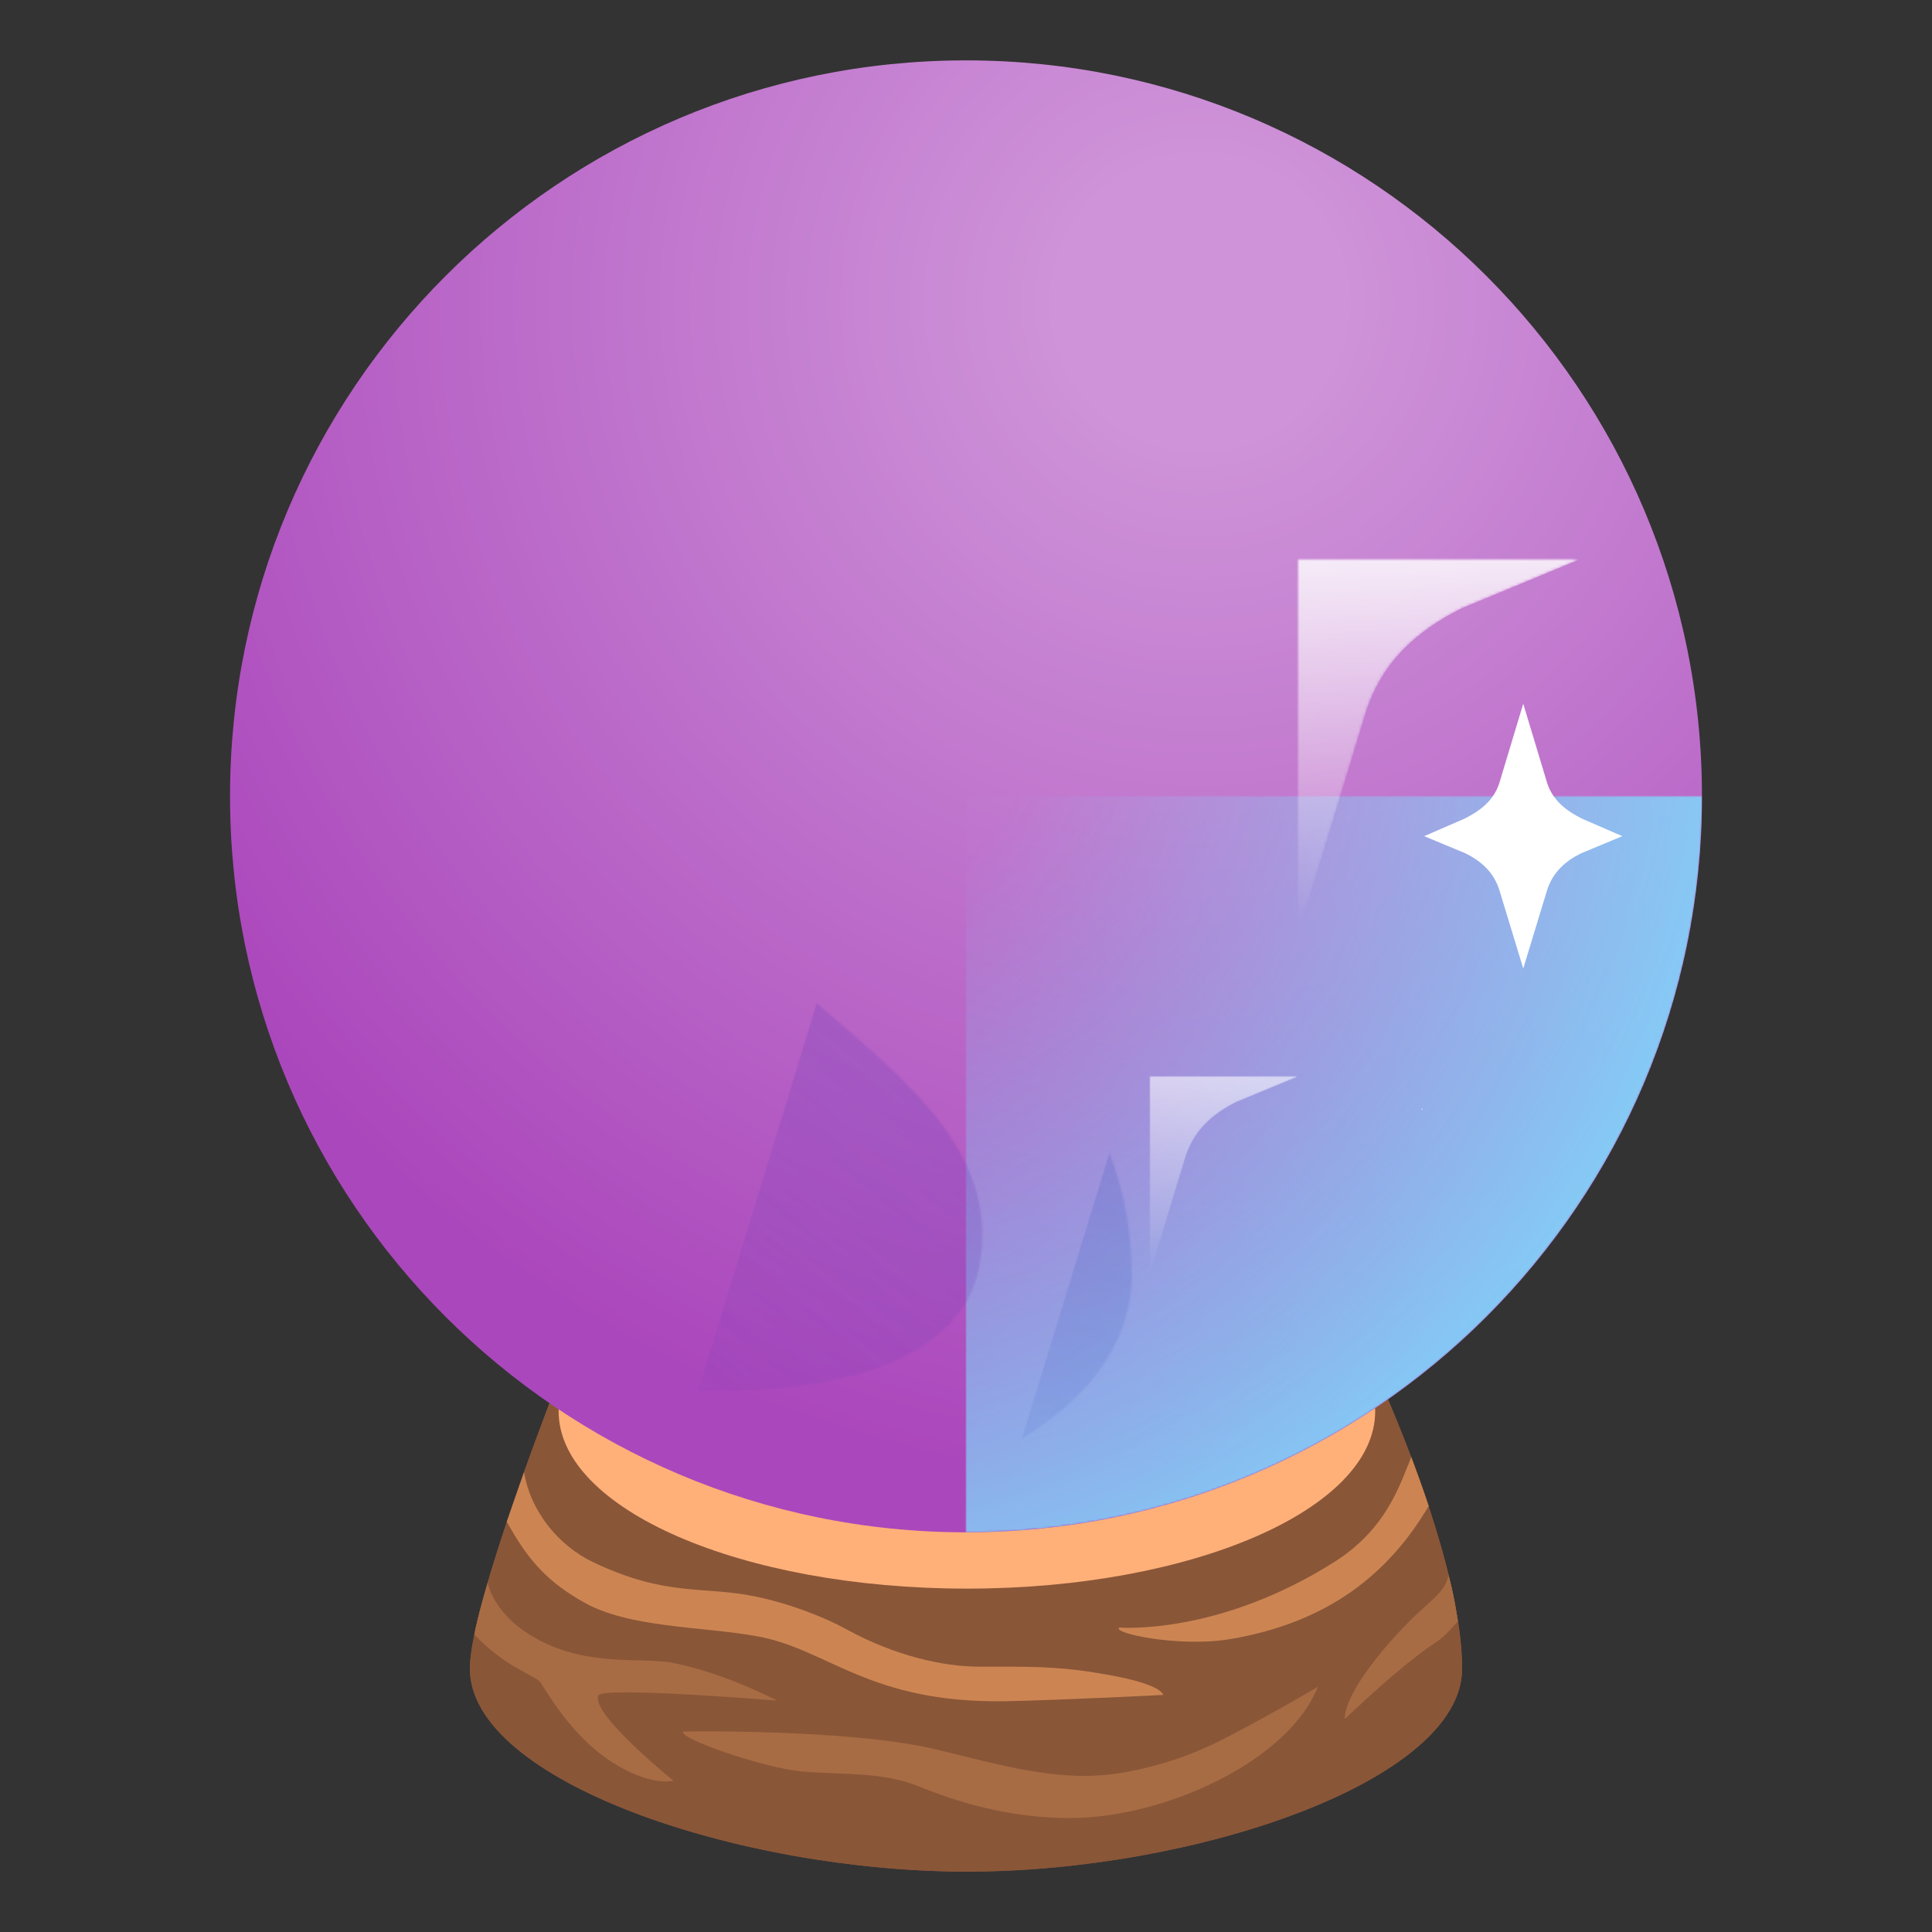 <svg xmlns="http://www.w3.org/2000/svg" xmlns:xlink="http://www.w3.org/1999/xlink" viewBox="0 0 1024 1024" width="1024" height="1024" preserveAspectRatio="xMidYMid meet" style="width: 100%; height: 100%; transform: translate3d(0px, 0px, 0px); content-visibility: visible;" id="Crystal Ball"><rect x="0" y="0" width="1024" height="1024" fill="#333333" stroke="none"/><defs><clipPath id="__lottie_element_2"><rect width="1024" height="1024" x="0" y="0"/></clipPath><radialGradient id="__lottie_element_12" spreadMethod="pad" gradientUnits="userSpaceOnUse" cx="124" cy="-262" r="635.648" fx="124" fy="-262"><stop offset="12%" stop-color="rgb(206,147,216)"/><stop offset="56%" stop-color="rgb(188,109,202)"/><stop offset="99%" stop-color="rgb(171,71,188)"/></radialGradient><radialGradient id="__lottie_element_16" spreadMethod="pad" gradientUnits="userSpaceOnUse" cx="108" cy="-182" r="489.653" fx="108" fy="-182"><stop offset="12%" stop-color="rgb(116,87,186)"/><stop offset="56%" stop-color="rgb(104,87,186)"/><stop offset="99%" stop-color="rgb(92,87,186)"/></radialGradient><radialGradient id="__lottie_element_20" spreadMethod="pad" gradientUnits="userSpaceOnUse" cx="-107.682" cy="-58.835" r="868.538" fx="-28.926" fy="9.748"><stop offset="28%" stop-color="rgb(129,212,250)"/><stop offset="64%" stop-color="rgb(129,212,250)"/><stop offset="99%" stop-color="rgb(129,212,250)"/></radialGradient><mask id="__lottie_element_22"><path fill="url(#__lottie_element_21)" d=" M0,-390.08 C215.436,-390.08 390.08,-215.435 390.08,0 C390.08,215.436 215.436,390.08 0,390.08 C-215.435,390.08 -390.08,215.436 -390.08,0 C-390.08,-215.435 -215.435,-390.08 0,-390.08z"/></mask><radialGradient id="__lottie_element_21" spreadMethod="pad" gradientUnits="userSpaceOnUse" cx="-107.682" cy="-58.835" r="868.538" fx="-28.926" fy="9.748"><stop stop-color="rgb(255,255,255)" offset="28%" stop-opacity="0.01"/><stop stop-color="rgb(255,255,255)" offset="64%" stop-opacity="0.505"/><stop stop-color="rgb(255,255,255)" offset="100%" stop-opacity="1"/></radialGradient><radialGradient id="__lottie_element_26" spreadMethod="pad" gradientUnits="userSpaceOnUse" cx="-112.613" cy="-70.953" r="557.165" fx="-105.483" fy="-86.946"><stop offset="28%" stop-color="rgb(129,212,250)"/><stop offset="64%" stop-color="rgb(129,212,250)"/><stop offset="99%" stop-color="rgb(129,212,250)"/></radialGradient><mask id="__lottie_element_28"><path fill="url(#__lottie_element_27)" d=" M0,-390.08 C215.436,-390.08 390.08,-215.435 390.08,0 C390.08,215.436 215.436,390.08 0,390.08 C-215.435,390.08 -390.08,215.436 -390.08,0 C-390.08,-215.435 -215.435,-390.08 0,-390.08z"/></mask><radialGradient id="__lottie_element_27" spreadMethod="pad" gradientUnits="userSpaceOnUse" cx="-112.613" cy="-70.953" r="557.165" fx="-105.483" fy="-86.946"><stop stop-color="rgb(255,255,255)" offset="28%" stop-opacity="0.01"/><stop stop-color="rgb(255,255,255)" offset="64%" stop-opacity="0.505"/><stop stop-color="rgb(255,255,255)" offset="100%" stop-opacity="1"/></radialGradient><linearGradient id="__lottie_element_33" spreadMethod="pad" gradientUnits="userSpaceOnUse" x1="-24" y1="600" x2="-36" y2="-276"><stop offset="9%" stop-color="rgb(29,68,179)"/><stop offset="55%" stop-color="rgb(29,68,179)"/><stop offset="99%" stop-color="rgb(29,68,179)"/></linearGradient><mask id="__lottie_element_35"><path fill="url(#__lottie_element_34)" d=" M-104.139,-353.92 C-341.019,-379.44 -509.518,-115.244 -496.459,34.96 C-477.019,258.56 -280.621,422.42 -22.045,356.242 C24.091,344.496 131.326,275.268 120.971,197.352 C119.493,153.224 72.385,115.725 104.06,68.884 C118.132,44.694 190.208,25.13 195.461,-74.4 C197.68,-122.439 132.741,-328.4 -104.139,-353.92z"/></mask><linearGradient id="__lottie_element_34" spreadMethod="pad" gradientUnits="userSpaceOnUse" x1="-24" y1="600" x2="-36" y2="-276"><stop stop-color="rgb(255,255,255)" offset="9%" stop-opacity="0.01"/><stop stop-color="rgb(255,255,255)" offset="54%" stop-opacity="0.505"/><stop stop-color="rgb(255,255,255)" offset="100%" stop-opacity="1"/></linearGradient><g id="__lottie_element_36"><g transform="matrix(0.956,0.293,-0.293,0.956,140.94,-137.962)" opacity="1" style="display: block;"><g opacity="1" transform="matrix(1,0,0,1,647.019,399.44)"><path fill="rgb(184,0,150)" fill-opacity="1" d=" M-354.222,-404.542 C-591.264,-427.765 -613.85,-23.458 -599.345,126.566 C-577.753,349.899 -354.596,475.709 -87.614,402.51 C-41.708,389.924 53.048,320.562 30.362,244.443 C-8.765,116.52 -149.063,121.383 -147.781,6.151 C-157.426,-118.273 10.421,-159.904 -19.559,-281.723 C-39.453,-346.458 -117.18,-381.319 -354.222,-404.542z"/></g></g></g><linearGradient id="__lottie_element_42" spreadMethod="pad" gradientUnits="userSpaceOnUse" x1="-174" y1="516" x2="170" y2="-334"><stop offset="9%" stop-color="rgb(103,58,183)"/><stop offset="55%" stop-color="rgb(103,58,183)"/><stop offset="99%" stop-color="rgb(103,58,183)"/></linearGradient><mask id="__lottie_element_44"><path fill="url(#__lottie_element_43)" d=" M263.177,217.684 C277.624,86.859 75.555,77.945 121.401,-59.81 C139.495,-118.196 287.792,-101.84 293.968,-195.019 C294.783,-258.576 179.527,-390.044 -14.488,-358.957 C-120.948,-341.898 -362.125,-216.635 -320.874,61.429 C-262.835,452.668 238.434,418.481 263.177,217.684z"/></mask><linearGradient id="__lottie_element_43" spreadMethod="pad" gradientUnits="userSpaceOnUse" x1="-174" y1="516" x2="170" y2="-334"><stop stop-color="rgb(255,255,255)" offset="9%" stop-opacity="0.01"/><stop stop-color="rgb(255,255,255)" offset="54%" stop-opacity="0.505"/><stop stop-color="rgb(255,255,255)" offset="100%" stop-opacity="1"/></linearGradient><g id="__lottie_element_45"><g transform="matrix(1.035,0.317,-0.317,1.035,142.831,-179.52)" opacity="1" style="display: block;"><g opacity="1" transform="matrix(1,0,0,1,475.448,411.201)"><path fill="rgb(184,0,150)" fill-opacity="1" d=" M87.162,239.951 C76.433,128.645 -121.265,157.117 -121.302,31.694 C-125.48,-71.454 11.356,-144.521 -36.42,-207.412 C-105.078,-262.652 -260.171,-215.663 -315.888,-36.69 C-346.534,61.749 -358.96,165.138 -301.641,286.199 C-247.821,399.871 97.621,352.99 87.162,239.951z"/></g></g></g><radialGradient id="__lottie_element_51" spreadMethod="pad" gradientUnits="userSpaceOnUse"><stop/><stop/><stop/></radialGradient><mask id="__lottie_element_53"><path fill="url(#__lottie_element_52)"/></mask><radialGradient id="__lottie_element_52" spreadMethod="pad" gradientUnits="userSpaceOnUse"><stop stop-color="rgb(255,255,255)"/><stop stop-color="rgb(255,255,255)"/><stop stop-color="rgb(255,255,255)"/></radialGradient><linearGradient id="__lottie_element_57" spreadMethod="pad" gradientUnits="userSpaceOnUse" x1="16" y1="154" x2="-8" y2="-170"><stop offset="9%" stop-color="rgb(255,255,255)"/><stop offset="55%" stop-color="rgb(255,255,255)"/><stop offset="99%" stop-color="rgb(255,255,255)"/></linearGradient><mask id="__lottie_element_59"><path fill="url(#__lottie_element_58)" d=" M-111.475,185.99 C-111.475,185.99 -169.875,31.11 -49.955,-112.33 C48.845,-230.57 138.045,-182.73 124.285,-132.33 C110.445,-81.93 67.485,-66.41 2.765,-15.77 C-82.755,51.11 -111.475,185.99 -111.475,185.99z"/></mask><linearGradient id="__lottie_element_58" spreadMethod="pad" gradientUnits="userSpaceOnUse" x1="16" y1="154" x2="-8" y2="-170"><stop stop-color="rgb(255,255,255)" offset="9%" stop-opacity="0.01"/><stop stop-color="rgb(255,255,255)" offset="54%" stop-opacity="0.505"/><stop stop-color="rgb(255,255,255)" offset="100%" stop-opacity="1"/></linearGradient><linearGradient id="__lottie_element_63" spreadMethod="pad" gradientUnits="userSpaceOnUse" x1="1" y1="121" x2="-1" y2="-25"><stop offset="0%" stop-color="rgb(255,255,255)"/><stop offset="50%" stop-color="rgb(255,255,255)"/><stop offset="99%" stop-color="rgb(255,255,255)"/></linearGradient><mask id="__lottie_element_65"><path fill="url(#__lottie_element_64)" d=" M56.56,-16.68 C40.96,-24.44 28.48,-34.2 23.04,-50.76 C23.04,-50.76 -0.08,-127.32 -0.08,-127.32 C-0.08,-127.32 -23.2,-50.76 -23.2,-50.76 C-28.639,-34.28 -41.2,-24.44 -56.719,-16.68 C-56.719,-16.68 -95.36,0.04 -95.36,0.04 C-95.36,0.04 -55.6,16.52 -55.6,16.52 C-40,24.28 -28.639,34.92 -23.12,51.4 C-23.12,51.4 0,127.32 0,127.32 C0,127.32 23.121,51.4 23.121,51.4 C28.56,34.92 40,24.28 55.6,16.52 C55.6,16.52 95.36,0.04 95.36,0.04 C95.36,0.04 56.56,-16.68 56.56,-16.68z"/></mask><linearGradient id="__lottie_element_64" spreadMethod="pad" gradientUnits="userSpaceOnUse" x1="1" y1="121" x2="-1" y2="-25"><stop stop-color="rgb(255,255,255)" offset="0%" stop-opacity="0.02"/><stop stop-color="rgb(255,255,255)" offset="50%" stop-opacity="0.51"/><stop stop-color="rgb(255,255,255)" offset="100%" stop-opacity="1"/></linearGradient><linearGradient id="__lottie_element_69" spreadMethod="pad" gradientUnits="userSpaceOnUse" x1="-1" y1="123.5" x2="0" y2="-89"><stop offset="0%" stop-color="rgb(255,255,255)"/><stop offset="50%" stop-color="rgb(255,255,255)"/><stop offset="99%" stop-color="rgb(255,255,255)"/></linearGradient><mask id="__lottie_element_71"><path fill="url(#__lottie_element_70)" d=" M56.56,-16.68 C40.959,-24.44 28.48,-34.2 23.039,-50.76 C23.039,-50.76 -0.081,-127.32 -0.081,-127.32 C-0.081,-127.32 -23.201,-50.76 -23.201,-50.76 C-28.64,-34.28 -41.201,-24.44 -56.72,-16.68 C-56.72,-16.68 -95.361,0.04 -95.361,0.04 C-95.361,0.04 -55.6,16.52 -55.6,16.52 C-40.001,24.28 -28.64,34.92 -23.121,51.4 C-23.121,51.4 -0.001,127.32 -0.001,127.32 C-0.001,127.32 23.12,51.4 23.12,51.4 C28.559,34.92 39.999,24.28 55.599,16.52 C55.599,16.52 95.36,0.04 95.36,0.04 C95.36,0.04 56.56,-16.68 56.56,-16.68z"/></mask><linearGradient id="__lottie_element_70" spreadMethod="pad" gradientUnits="userSpaceOnUse" x1="-1" y1="123.5" x2="0" y2="-89"><stop stop-color="rgb(255,255,255)" offset="0%" stop-opacity="0.02"/><stop stop-color="rgb(255,255,255)" offset="50%" stop-opacity="0.51"/><stop stop-color="rgb(255,255,255)" offset="100%" stop-opacity="1"/></linearGradient><filter id="__lottie_element_78" filterUnits="objectBoundingBox" x="0%" y="0%" width="100%" height="100%"><feComponentTransfer in="SourceGraphic"><feFuncA type="table" tableValues="1.0 0.0"/></feComponentTransfer></filter><mask id="__lottie_element_45_2" mask-type="alpha"><g filter="url(#__lottie_element_78)"><rect width="1024" height="1024" x="0" y="0" fill="#ffffff" opacity="0"/><use xmlns:ns1="http://www.w3.org/1999/xlink" ns1:href="#__lottie_element_45"/></g></mask><filter id="__lottie_element_79" filterUnits="objectBoundingBox" x="0%" y="0%" width="100%" height="100%"><feComponentTransfer in="SourceGraphic"><feFuncA type="table" tableValues="1.0 0.0"/></feComponentTransfer></filter><mask id="__lottie_element_36_2" mask-type="alpha"><g filter="url(#__lottie_element_79)"><rect width="1024" height="1024" x="0" y="0" fill="#ffffff" opacity="0"/><use xmlns:ns2="http://www.w3.org/1999/xlink" ns2:href="#__lottie_element_36"/></g></mask></defs><g clip-path="url(#__lottie_element_2)"><g transform="matrix(1,0,0,1,0,0)" opacity="1" style="display: block;"><g opacity="1" transform="matrix(1,0,0,1,512,853.08)"><path fill="rgb(138,86,56)" fill-opacity="1" d=" M-262.96,31.32 C-262.96,-3.08 -214.88,-124.6 -214.88,-124.6 C-168.56,-138.92 165.92,-126.76 216.88,-126.76 C216.88,-126.76 262.96,-28.12 262.96,31.32 C262.96,90.759 121.52,138.92 0.48,138.92 C-120.56,138.92 -262.96,90.759 -262.96,31.32z"/></g><g opacity="1" transform="matrix(1,0,0,1,512.48,748)"><path fill="rgb(255,176,121)" fill-opacity="1" d=" M0,-94 C119.514,-94 216.4,-51.915 216.4,0 C216.4,51.915 119.514,94 0,94 C-119.514,94 -216.4,51.915 -216.4,0 C-216.4,-51.915 -119.514,-94 0,-94z"/></g><g opacity="1" transform="matrix(1,0,0,1,444.32,841.64)"><path fill="rgb(204,133,82)" fill-opacity="1" d=" M-134.96,7.56 C-110.8,21.32 -72.56,20.28 -42.88,25.64 C-5.12,32.52 16.24,61.32 89.04,60.039 C115.04,59.56 175.68,56.6 172.32,56.68 C170.24,52.44 158.4,48.36 135.36,44.76 C114.24,41.4 99.04,41.72 74.56,41.72 C55.84,41.72 30.16,36.12 4.24,21.88 C-7.6,15.4 -26,8.2 -44,4.52 C-71.68,-1.16 -90.96,4.84 -129.6,-13.48 C-148.08,-22.2 -163.04,-40.28 -166.56,-61.32 C-166.56,-61.32 -175.68,-35.08 -175.68,-35.08 C-163.68,-13.081 -152.72,-2.52 -134.96,7.56z"/></g><g opacity="1" transform="matrix(1,0,0,1,673.04,822.801)"><path fill="rgb(204,133,82)" fill-opacity="1" d=" M34.481,4.879 C-27.44,44.239 -79.76,39.839 -79.76,39.839 C-84.161,42.719 -48.081,50.48 -21.281,45.999 C31.36,37.199 63.361,10.799 84.161,-24.56 C81.281,-33.52 74.959,-50.48 74.959,-50.48 C68.959,-36.001 62.001,-12.641 34.481,4.879z"/></g><g opacity="1" transform="matrix(1,0,0,1,527.88,928.84)"><path fill="rgb(168,108,68)" fill-opacity="1" d=" M68.2,10.521 C33.96,16.76 1.16,6.121 -32.52,-1.799 C-78.68,-12.599 -165.4,-11.081 -165.4,-11.081 C-170.6,-8.52 -124.52,8.2 -102.12,10.12 C-81.72,11.879 -60.12,10.12 -40.76,18.04 C-13.48,29.16 12.92,34.76 39.32,34.76 C89.48,34.76 155,4.52 170.6,-34.76 C170.6,-34.76 141.96,-17.96 119.72,-6.68 C103.56,1.56 86.12,7.321 68.2,10.521z"/></g><g opacity="1" transform="matrix(1,0,0,1,331.68,892.48)"><path fill="rgb(168,108,68)" fill-opacity="1" d=" M-45.12,-0.64 C-38.32,10.24 -31.36,20.32 -22.24,29.36 C-6.8,44.72 12.72,53.6 25.28,51.36 C25.28,51.36 -19.2,15.44 -14.48,6.081 C-12.08,1.28 80.24,8.881 80.24,8.881 C80.24,8.881 52.24,-5.84 24.96,-11.119 C7.28,-14.56 -25.04,-7.68 -54.48,-28.4 C-70.72,-39.84 -73.2,-53.6 -73.2,-53.6 C-73.2,-53.6 -79.04,-33.68 -80.24,-26.079 C-63.2,-8.24 -47.36,-4.24 -45.12,-0.64z"/></g><g opacity="1" transform="matrix(1,0,0,1,742.679,873.04)"><path fill="rgb(168,108,68)" fill-opacity="1" d=" M11.721,-20.72 C-4.439,-6.241 -29.96,23.04 -29.96,38.16 C-29.96,38.16 -1.319,10.4 17.96,-2.321 C22.761,-5.441 26.2,-9.441 29.96,-13.68 C29.96,-13.68 28.04,-28 25,-38.16 C23.801,-31.361 18.92,-27.12 11.721,-20.72z"/></g></g><g transform="matrix(1,0,0,1,0,0)" opacity="1" style="display: block;"><g opacity="1" transform="matrix(1,0,0,1,512,853.08)"><path fill="rgb(138,86,56)" fill-opacity="1" d=" M-262.96,31.32 C-262.96,-3.08 -214.88,-124.6 -214.88,-124.6 C-168.56,-138.92 165.92,-126.76 216.88,-126.76 C216.88,-126.76 262.96,-28.12 262.96,31.32 C262.96,90.759 121.52,138.92 0.48,138.92 C-120.56,138.92 -262.96,90.759 -262.96,31.32z"/></g><g opacity="1" transform="matrix(1,0,0,1,512.48,748)"><path fill="rgb(255,176,121)" fill-opacity="1" d=" M0,-94 C119.514,-94 216.4,-51.915 216.4,0 C216.4,51.915 119.514,94 0,94 C-119.514,94 -216.4,51.915 -216.4,0 C-216.4,-51.915 -119.514,-94 0,-94z"/></g><g opacity="1" transform="matrix(1,0,0,1,444.32,841.64)"><path fill="rgb(204,133,82)" fill-opacity="1" d=" M-134.96,7.56 C-110.8,21.32 -72.56,20.28 -42.88,25.64 C-5.12,32.52 16.24,61.32 89.04,60.039 C115.04,59.56 175.68,56.6 172.32,56.68 C170.24,52.44 158.4,48.36 135.36,44.76 C114.24,41.4 99.04,41.72 74.56,41.72 C55.84,41.72 30.16,36.12 4.24,21.88 C-7.6,15.4 -26,8.2 -44,4.52 C-71.68,-1.16 -90.96,4.84 -129.6,-13.48 C-148.08,-22.2 -163.04,-40.28 -166.56,-61.32 C-166.56,-61.32 -175.68,-35.08 -175.68,-35.08 C-163.68,-13.081 -152.72,-2.52 -134.96,7.56z"/></g><g opacity="1" transform="matrix(1,0,0,1,673.04,822.801)"><path fill="rgb(204,133,82)" fill-opacity="1" d=" M34.481,4.879 C-27.44,44.239 -79.76,39.839 -79.76,39.839 C-84.161,42.719 -48.081,50.48 -21.281,45.999 C31.36,37.199 63.361,10.799 84.161,-24.56 C81.281,-33.52 74.959,-50.48 74.959,-50.48 C68.959,-36.001 62.001,-12.641 34.481,4.879z"/></g><g opacity="1" transform="matrix(1,0,0,1,527.88,928.84)"><path fill="rgb(168,108,68)" fill-opacity="1" d=" M68.2,10.521 C33.96,16.76 1.16,6.121 -32.52,-1.799 C-78.68,-12.599 -165.4,-11.081 -165.4,-11.081 C-170.6,-8.52 -124.52,8.2 -102.12,10.12 C-81.72,11.879 -60.12,10.12 -40.76,18.04 C-13.48,29.16 12.92,34.76 39.32,34.76 C89.48,34.76 155,4.52 170.6,-34.76 C170.6,-34.76 141.96,-17.96 119.72,-6.68 C103.56,1.56 86.12,7.321 68.2,10.521z"/></g><g opacity="1" transform="matrix(1,0,0,1,331.68,892.48)"><path fill="rgb(168,108,68)" fill-opacity="1" d=" M-45.12,-0.64 C-38.32,10.24 -31.36,20.32 -22.24,29.36 C-6.8,44.72 12.72,53.6 25.28,51.36 C25.28,51.36 -19.2,15.44 -14.48,6.081 C-12.08,1.28 80.24,8.881 80.24,8.881 C80.24,8.881 52.24,-5.84 24.96,-11.119 C7.28,-14.56 -25.04,-7.68 -54.48,-28.4 C-70.72,-39.84 -73.2,-53.6 -73.2,-53.6 C-73.2,-53.6 -79.04,-33.68 -80.24,-26.079 C-63.2,-8.24 -47.36,-4.24 -45.12,-0.64z"/></g><g opacity="1" transform="matrix(1,0,0,1,742.679,873.04)"><path fill="rgb(168,108,68)" fill-opacity="1" d=" M11.721,-20.72 C-4.439,-6.241 -29.96,23.04 -29.96,38.16 C-29.96,38.16 -1.319,10.4 17.96,-2.321 C22.761,-5.441 26.2,-9.441 29.96,-13.68 C29.96,-13.68 28.04,-28 25,-38.16 C23.801,-31.361 18.92,-27.12 11.721,-20.72z"/></g></g><g transform="matrix(1,0,0,1,0,0)" opacity="1" style="display: block;"><g opacity="1" transform="matrix(1,0,0,1,512,422.08)"><path fill="url(#__lottie_element_12)" fill-opacity="1" d=" M-390.08,0 C-390.08,215.436 -215.435,390.08 0,390.08 C215.436,390.08 390.08,215.436 390.08,0 C390.08,-215.436 215.436,-390.08 0,-390.08 C-215.435,-390.08 -390.08,-215.436 -390.08,0z"/></g></g><g transform="matrix(1,0,0,1,0,0)" opacity="0" style="display: none;"><g opacity="1" transform="matrix(1,0,0,1,512,422.08)"><path fill="url(#__lottie_element_16)" fill-opacity="1" d=" M-390.08,0 C-390.08,215.436 -215.435,390.08 0,390.08 C215.436,390.08 390.08,215.436 390.08,0 C390.08,-215.436 215.436,-390.08 0,-390.08 C-215.435,-390.08 -390.08,-215.436 -390.08,0z"/></g></g><g transform="matrix(1,0,0,1,0,0)" opacity="0.298" style="display: none;"><g opacity="1" transform="matrix(1,0,0,1,512,422.08)"><path fill="url(#__lottie_element_20)" mask="url(#__lottie_element_22)" fill-opacity="1" d="M0 0 M0,-390.08 C215.436,-390.08 390.08,-215.435 390.08,0 C390.08,215.436 215.436,390.08 0,390.08 C-215.435,390.08 -390.08,215.436 -390.08,0 C-390.08,-215.435 -215.435,-390.08 0,-390.08z"/></g></g><g transform="matrix(1,0,0,1,0,0)" opacity="1" style="display: block;"><g opacity="1" transform="matrix(1,0,0,1,512,422.08)"><path fill="url(#__lottie_element_26)" mask="url(#__lottie_element_28)" fill-opacity="1" d="M0 0 M0,-390.08 C215.436,-390.08 390.08,-215.435 390.08,0 C390.08,215.436 215.436,390.08 0,390.08 C-215.435,390.08 -390.08,215.436 -390.08,0 C-390.08,-215.435 -215.435,-390.08 0,-390.08z"/></g></g><g mask="url(#__lottie_element_36_2)" style="display: block;"><g transform="matrix(0.956,0.293,-0.293,0.956,140.94,-137.962)" opacity="0.39"><g opacity="1" transform="matrix(1,0,0,1,647.019,399.44)"><path fill="url(#__lottie_element_33)" mask="url(#__lottie_element_35)" fill-opacity="1" d="M0 0 M-104.139,-353.92 C-341.019,-379.44 -509.518,-115.244 -496.459,34.96 C-477.019,258.56 -280.621,422.42 -22.045,356.242 C24.091,344.496 131.326,275.268 120.971,197.352 C119.493,153.224 72.385,115.725 104.06,68.884 C118.132,44.694 190.208,25.13 195.461,-74.4 C197.68,-122.439 132.741,-328.4 -104.139,-353.92z"/></g></g></g><g mask="url(#__lottie_element_45_2)" style="display: block;"><g transform="matrix(0.956,0.293,-0.293,0.956,140.94,-137.962)" opacity="0.6"><g opacity="1" transform="matrix(1,0,0,1,475.448,411.201)"><path fill="url(#__lottie_element_42)" mask="url(#__lottie_element_44)" fill-opacity="1" d="M0 0 M263.177,217.684 C277.624,86.859 75.555,77.945 121.401,-59.81 C139.495,-118.196 287.792,-101.84 293.968,-195.019 C294.783,-258.576 179.527,-390.044 -14.488,-358.957 C-120.948,-341.898 -362.125,-216.635 -320.874,61.429 C-262.835,452.668 238.434,418.481 263.177,217.684z"/></g></g></g><g style="display: none;"><g><path fill="url(#__lottie_element_51)" mask="url(#__lottie_element_53)"/><g/></g></g><g transform="matrix(1,0,0,1,0,0)" opacity="1" style="display: block;"><g opacity="1" transform="matrix(1,0,0,1,309.155,307.29)"><path fill="url(#__lottie_element_57)" mask="url(#__lottie_element_59)" fill-opacity="1" d="M0 0 M-111.475,185.99 C-111.475,185.99 -169.875,31.11 -49.955,-112.33 C48.845,-230.57 138.045,-182.73 124.285,-132.33 C110.445,-81.93 67.485,-66.41 2.765,-15.77 C-82.755,51.11 -111.475,185.99 -111.475,185.99z"/></g></g><g transform="matrix(1.561,0,0,1.561,-384.558,-163.689)" opacity="1" style="display: block;"><g opacity="1" transform="matrix(1,0,0,1,687.12,294.84)"><path fill="url(#__lottie_element_63)" mask="url(#__lottie_element_65)" fill-opacity="1" d="M0 0 M56.56,-16.68 C40.96,-24.44 28.48,-34.2 23.04,-50.76 C23.04,-50.76 -0.08,-127.32 -0.08,-127.32 C-0.08,-127.32 -23.2,-50.76 -23.2,-50.76 C-28.639,-34.28 -41.2,-24.44 -56.719,-16.68 C-56.719,-16.68 -95.36,0.04 -95.36,0.04 C-95.36,0.04 -55.6,16.52 -55.6,16.52 C-40,24.28 -28.639,34.92 -23.12,51.4 C-23.12,51.4 0,127.32 0,127.32 C0,127.32 23.121,51.4 23.121,51.4 C28.56,34.92 40,24.28 55.6,16.52 C55.6,16.52 95.36,0.04 95.36,0.04 C95.36,0.04 56.56,-16.68 56.56,-16.68z"/></g></g><g transform="matrix(0.823,0,0,0.823,107.522,100.094)" opacity="1" style="display: block;"><g opacity="1" transform="matrix(1,0,0,1,609.92,571.64)"><path fill="url(#__lottie_element_69)" mask="url(#__lottie_element_71)" fill-opacity="1" d="M0 0 M56.56,-16.68 C40.959,-24.44 28.48,-34.2 23.039,-50.76 C23.039,-50.76 -0.081,-127.32 -0.081,-127.32 C-0.081,-127.32 -23.201,-50.76 -23.201,-50.76 C-28.64,-34.28 -41.201,-24.44 -56.72,-16.68 C-56.72,-16.68 -95.361,0.04 -95.361,0.04 C-95.361,0.04 -55.6,16.52 -55.6,16.52 C-40.001,24.28 -28.64,34.92 -23.121,51.4 C-23.121,51.4 -0.001,127.32 -0.001,127.32 C-0.001,127.32 23.12,51.4 23.12,51.4 C28.559,34.92 39.999,24.28 55.599,16.52 C55.599,16.52 95.36,0.04 95.36,0.04 C95.36,0.04 56.56,-16.68 56.56,-16.68z"/></g></g><g transform="matrix(0.73,0,0,0.73,217.57,118.773)" opacity="1" style="display: block;"><g opacity="1" transform="matrix(1,0,0,1,807.92,444.36)"><path fill="rgb(255,255,255)" fill-opacity="1" d=" M42.8,-12.601 C31.04,-18.441 21.6,-25.881 17.441,-38.281 C17.441,-38.281 0,-96.12 0,-96.12 C0,-96.12 -17.439,-38.281 -17.439,-38.281 C-21.599,-25.801 -31.04,-18.441 -42.8,-12.601 C-42.8,-12.601 -71.92,0.039 -71.92,0.039 C-71.92,0.039 -41.92,12.52 -41.92,12.52 C-30.16,18.36 -21.519,26.359 -17.439,38.839 C-17.439,38.839 0,96.12 0,96.12 C0,96.12 17.441,38.839 17.441,38.839 C21.6,26.359 30.16,18.36 41.92,12.52 C41.92,12.52 71.92,0.039 71.92,0.039 C71.92,0.039 42.8,-12.601 42.8,-12.601z"/></g></g><g transform="matrix(0.005,0,0,0.005,749.676,585.639)" opacity="1" style="display: block;"><g opacity="1" transform="matrix(1,0,0,1,807.92,444.36)"><path fill="rgb(255,255,255)" fill-opacity="1" d=" M42.8,-12.601 C31.04,-18.441 21.6,-25.881 17.441,-38.281 C17.441,-38.281 0,-96.12 0,-96.12 C0,-96.12 -17.439,-38.281 -17.439,-38.281 C-21.599,-25.801 -31.04,-18.441 -42.8,-12.601 C-42.8,-12.601 -71.92,0.039 -71.92,0.039 C-71.92,0.039 -41.92,12.52 -41.92,12.52 C-30.16,18.36 -21.519,26.359 -17.439,38.839 C-17.439,38.839 0,96.12 0,96.12 C0,96.12 17.441,38.839 17.441,38.839 C21.6,26.359 30.16,18.36 41.92,12.52 C41.92,12.52 71.92,0.039 71.92,0.039 C71.92,0.039 42.8,-12.601 42.8,-12.601z"/></g></g><g transform="matrix(0,0,0,0,754,348)" opacity="1" style="display: block;"><g opacity="1" transform="matrix(1,0,0,1,807.92,444.36)"><path fill="rgb(255,255,255)" fill-opacity="1" d=" M42.8,-12.601 C31.04,-18.441 21.6,-25.881 17.441,-38.281 C17.441,-38.281 0,-96.12 0,-96.12 C0,-96.12 -17.439,-38.281 -17.439,-38.281 C-21.599,-25.801 -31.04,-18.441 -42.8,-12.601 C-42.8,-12.601 -71.92,0.039 -71.92,0.039 C-71.92,0.039 -41.92,12.52 -41.92,12.52 C-30.16,18.36 -21.519,26.359 -17.439,38.839 C-17.439,38.839 0,96.12 0,96.12 C0,96.12 17.441,38.839 17.441,38.839 C21.6,26.359 30.16,18.36 41.92,12.52 C41.92,12.52 71.92,0.039 71.92,0.039 C71.92,0.039 42.8,-12.601 42.8,-12.601z"/></g></g></g></svg>